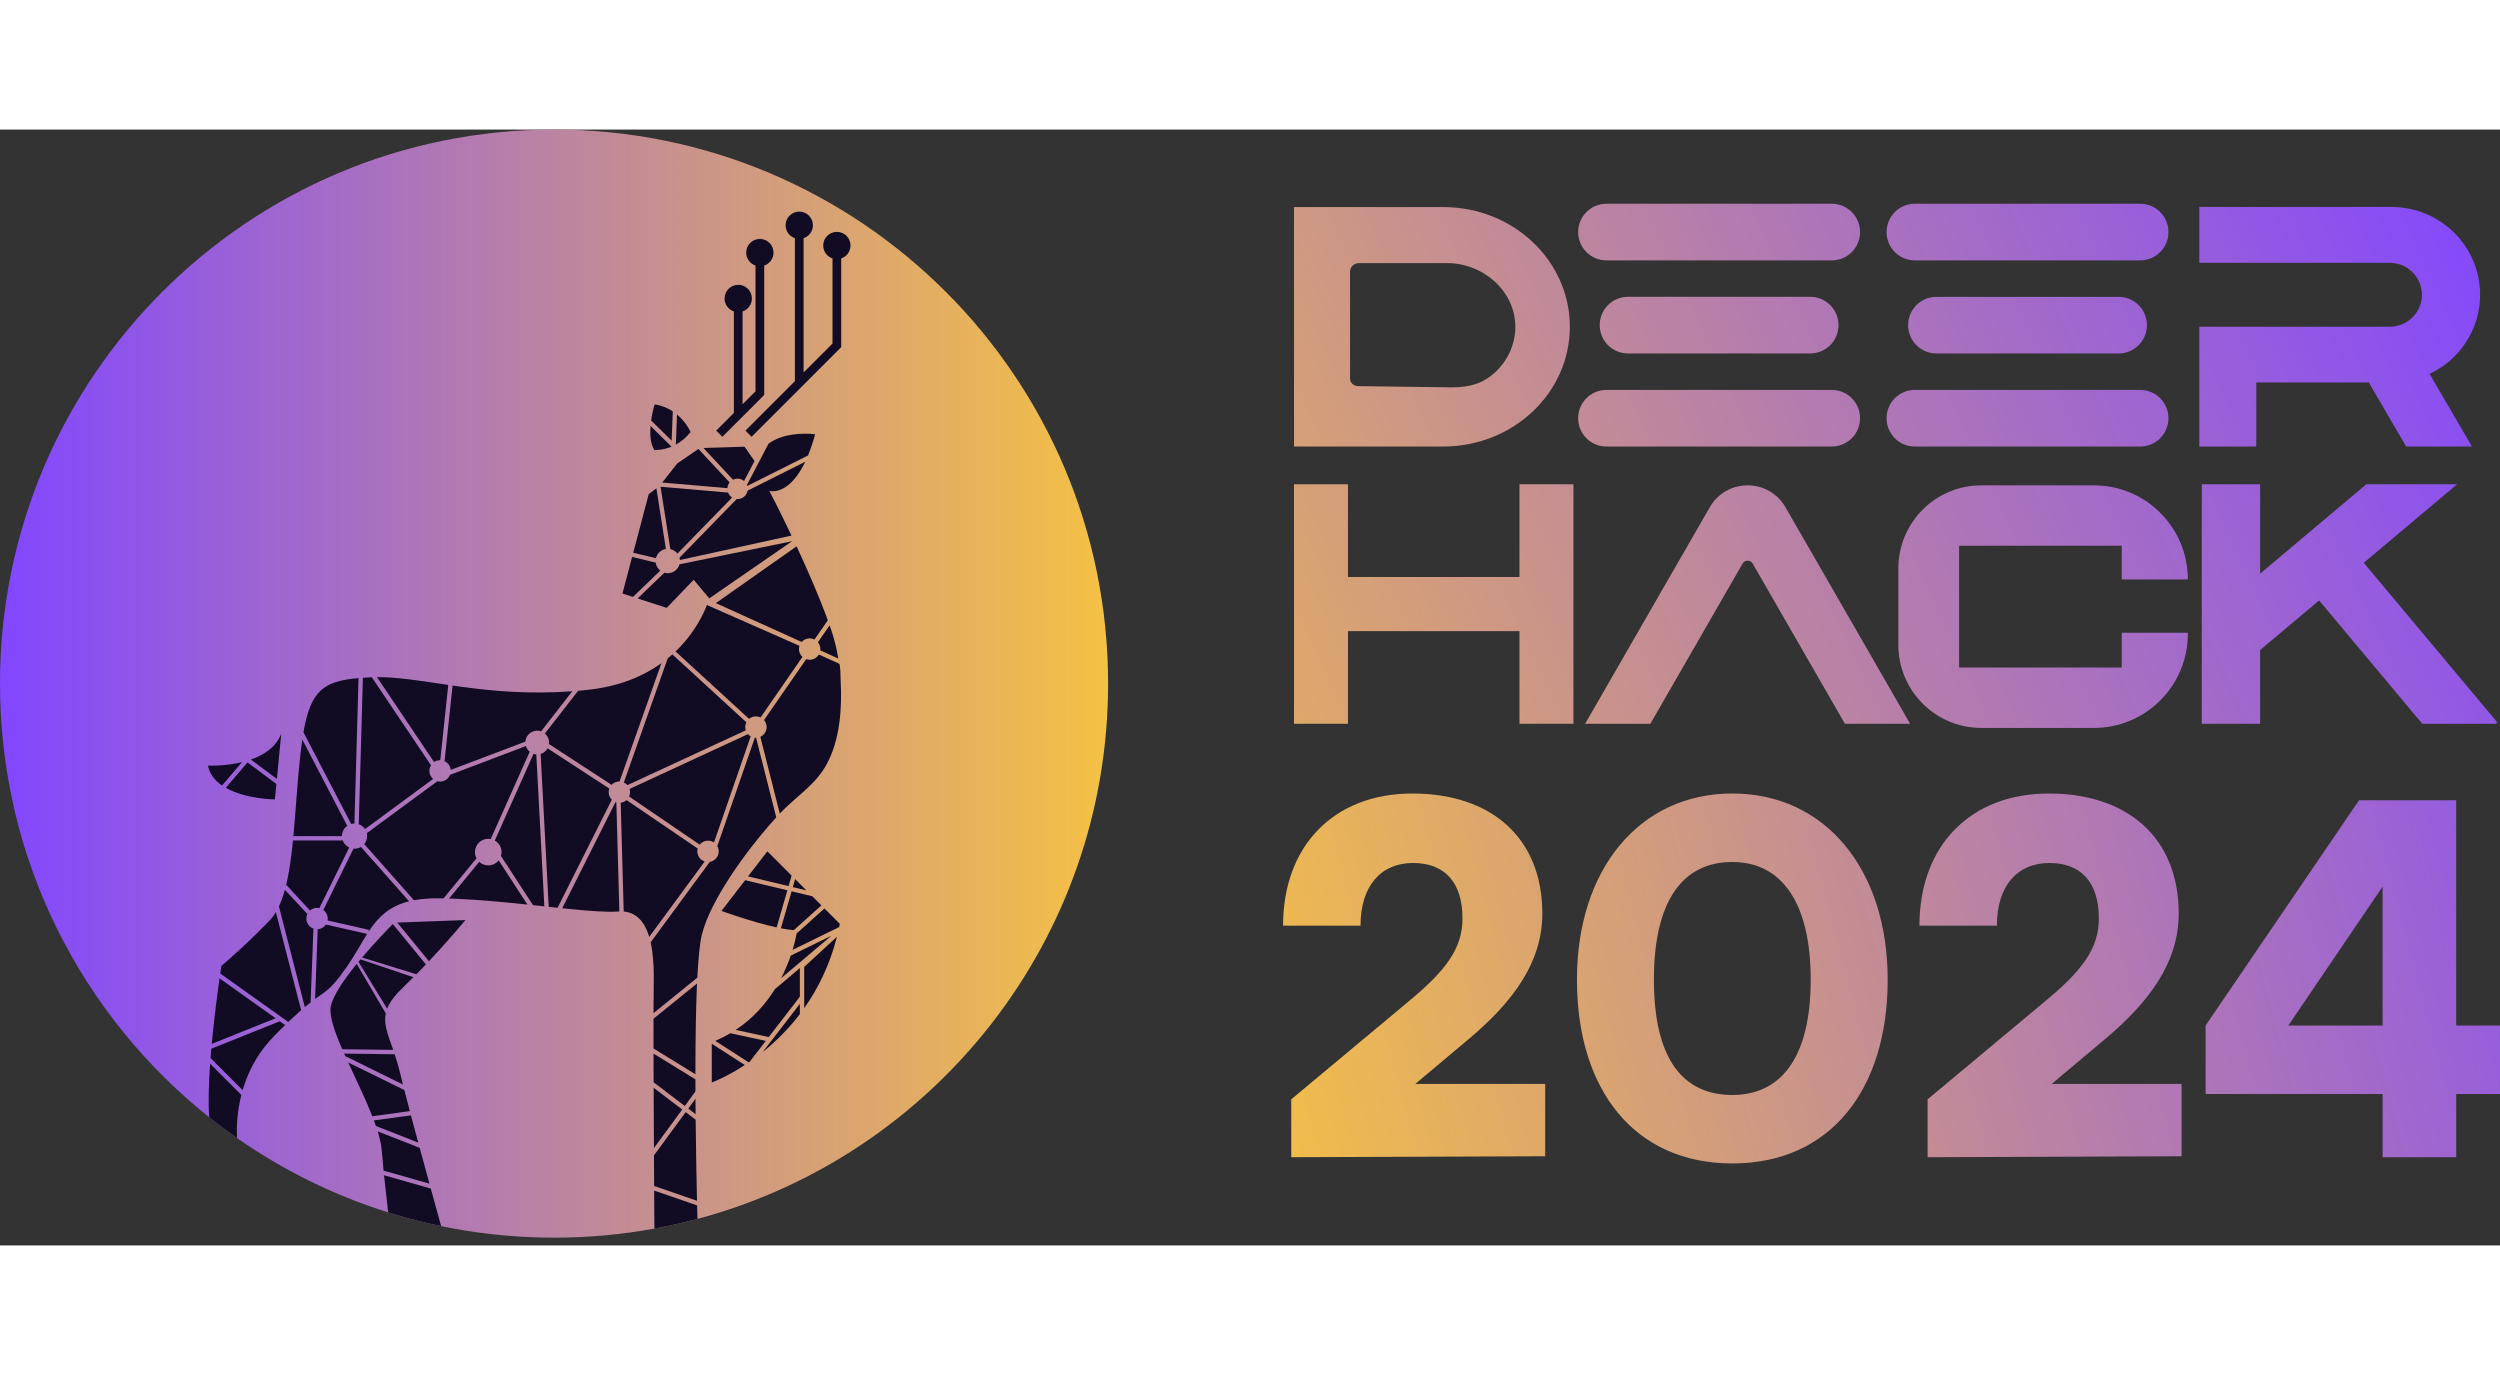 <svg width="200" height="110" viewBox="0 0 233 104" fill="none" xmlns="http://www.w3.org/2000/svg">
<rect x="0" y="0" width="233" height="104" fill="#333333" stroke="none"/>
<path d="M103.275 51.638C103.275 75.535 87.043 95.64 65.002 101.529C63.685 101.88 62.347 102.182 60.99 102.43C57.957 102.985 54.831 103.275 51.638 103.275C48.444 103.275 45.249 102.979 42.185 102.412C41.826 102.346 41.469 102.276 41.114 102.201C39.798 101.929 38.501 101.607 37.224 101.236C36.873 101.133 36.523 101.028 36.175 100.919C31.094 99.327 26.351 96.972 22.082 93.985C21.2 93.368 20.338 92.726 19.498 92.056C7.616 82.596 0 68.007 0 51.638C0 23.119 23.119 0 51.638 0C80.156 0 103.275 23.119 103.275 51.638Z" fill="url(#paint0_linear_1061_1815)"/>
<path d="M68 32.889C67.882 33.036 67.806 33.22 67.792 33.421L61.717 32.899L63.13 31.109L64.773 29.986L65.092 29.768L68 32.889Z" fill="#110C24"/>
<path d="M62.575 29.558V29.541L60.628 27.625C60.565 28.408 60.616 29.262 60.981 29.866C60.981 29.866 61.693 29.919 62.575 29.559V29.558Z" fill="#110C24"/>
<path d="M75.971 28.399C75.762 29.16 75.539 29.813 75.308 30.373L69.652 33.211C69.642 33.177 69.631 33.146 69.617 33.114L71.629 29.273C71.963 29.03 72.33 28.847 72.708 28.712H72.709C74.265 28.156 75.971 28.399 75.971 28.399Z" fill="#110C24"/>
<path d="M34.846 92.346C34.911 92.522 34.974 92.697 35.033 92.868L38.982 94.416C38.745 93.539 38.515 92.681 38.302 91.877L34.846 92.346Z" fill="#110C24"/>
<path d="M61.539 41.107L58.99 43.558L58.012 43.241L58.914 39.832L61.112 40.359C61.151 40.662 61.309 40.928 61.539 41.107Z" fill="#110C24"/>
<path d="M69.458 55.686C69.458 55.792 69.476 55.896 69.506 55.992L58.475 61.098C58.383 60.993 58.271 60.908 58.142 60.849L62.231 49.285C62.381 49.163 62.525 49.04 62.663 48.915L69.563 55.243C69.496 55.377 69.458 55.527 69.458 55.686Z" fill="#110C24"/>
<path d="M61.642 49.735L57.743 60.757H57.724C57.438 60.757 57.18 60.877 56.997 61.072L51.165 57.27C51.171 57.224 51.174 57.178 51.174 57.13C51.174 56.792 51.023 56.49 50.786 56.287L53.882 52.306C54.152 52.283 54.425 52.258 54.701 52.228C54.726 52.225 54.752 52.223 54.778 52.22C57.757 51.901 59.986 50.922 61.642 49.735Z" fill="#110C24"/>
<path d="M50.733 72.398C50.657 72.39 50.583 72.382 50.507 72.374H50.505C50.232 72.345 49.955 72.315 49.676 72.286L46.69 67.701C46.725 67.587 46.743 67.465 46.743 67.341C46.743 66.88 46.491 66.477 46.117 66.264L49.726 58.183C49.808 58.209 49.894 58.227 49.983 58.234L50.733 72.398Z" fill="#110C24"/>
<path d="M49.157 72.232C47.005 72.007 44.722 71.789 42.583 71.695H42.581C42.336 71.684 42.094 71.675 41.853 71.668L44.661 68.246C44.882 68.453 45.179 68.579 45.506 68.579C45.898 68.579 46.248 68.397 46.475 68.111L49.157 72.232Z" fill="#110C24"/>
<path d="M69.965 56.553L66.543 66.443C66.384 66.336 66.194 66.273 65.988 66.273C65.674 66.273 65.394 66.418 65.211 66.645L58.631 62.163C58.689 62.038 58.721 61.899 58.721 61.752C58.721 61.648 58.704 61.547 58.675 61.453L69.709 56.346C69.782 56.429 69.868 56.498 69.965 56.553Z" fill="#110C24"/>
<path d="M71.704 33.679C71.704 33.679 72.614 35.416 73.767 37.84L63.369 40.116C63.363 40.043 63.35 39.972 63.329 39.903L68.664 34.434C68.689 34.436 68.715 34.437 68.741 34.437C69.21 34.437 69.599 34.098 69.677 33.652L75.049 30.956C74.987 31.088 74.924 31.214 74.861 31.332C73.351 34.181 71.704 33.679 71.704 33.679Z" fill="#110C24"/>
<path d="M68.235 34.292L63.137 39.52C62.975 39.31 62.741 39.158 62.474 39.102L61.565 33.292L67.856 33.832C67.93 34.023 68.064 34.184 68.235 34.292Z" fill="#110C24"/>
<path d="M77.151 45.736L75.909 47.53C75.775 47.461 75.623 47.422 75.46 47.422C75.165 47.422 74.898 47.551 74.716 47.757L66.717 44.136L74.24 38.843C75.229 40.967 76.323 43.457 77.151 45.736Z" fill="#110C24"/>
<path d="M66.093 43.702C66.096 43.693 66.097 43.688 66.097 43.688L64.647 41.959L62.137 44.58L59.966 43.876L59.427 43.7L61.92 41.303C62.021 41.333 62.127 41.348 62.238 41.348C62.759 41.348 63.199 40.996 63.331 40.517L73.823 38.365L66.093 43.702Z" fill="#110C24"/>
<path d="M74.787 49.151L70.885 54.789C70.755 54.726 70.609 54.69 70.455 54.69C70.212 54.69 69.987 54.778 69.814 54.924L62.962 48.639C63.081 48.527 63.196 48.413 63.305 48.299C63.343 48.259 63.381 48.22 63.419 48.18C64.838 46.675 65.565 45.141 65.885 44.313L74.511 48.117C74.481 48.214 74.464 48.314 74.464 48.418C74.464 48.708 74.588 48.97 74.787 49.151Z" fill="#110C24"/>
<path d="M62.062 39.09C61.606 39.161 61.239 39.504 61.134 39.948L59.017 39.44L59.026 39.408L60.29 34.627L60.462 33.98L61.176 33.435L62.062 39.09Z" fill="#110C24"/>
<path d="M40.1 73.803L40.09 73.795L39.795 73.806L39.792 73.809L39.79 73.806L37.024 73.909L39.977 77.513C41.916 75.449 43.376 73.675 43.376 73.675L40.108 73.795L40.101 73.804L40.1 73.803Z" fill="#110C24"/>
<path d="M26.137 82.645L26.142 82.657L26.867 83.173C26.964 83.079 27.06 82.989 27.152 82.903C27.492 82.584 27.794 82.311 28.065 82.076L25.713 72.939C25.541 73.228 25.351 73.483 25.139 73.702C22.799 76.129 20.632 77.95 20.632 77.95C20.632 77.95 20.617 78.047 20.59 78.229C20.573 78.34 20.551 78.485 20.527 78.656L26.129 82.648L26.137 82.645Z" fill="#110C24"/>
<path d="M32.363 64.892C32.063 65.104 31.868 65.454 31.868 65.85H27.345C27.575 63.411 27.713 60.733 28.002 58.187C28.056 57.709 28.112 57.263 28.173 56.846L32.363 64.892Z" fill="#110C24"/>
<path d="M25.682 82.827L20.462 79.108C20.273 80.441 19.963 82.764 19.735 85.212L25.682 82.828V82.827Z" fill="#110C24"/>
<path d="M39.114 94.903L35.199 93.367C35.4 94.021 35.538 94.628 35.581 95.165C35.626 95.733 35.685 96.365 35.751 97.028L40.024 98.242C39.724 97.148 39.415 96.015 39.115 94.903H39.114Z" fill="#110C24"/>
<path d="M21.045 61.351C22.911 62.411 25.62 62.429 25.62 62.429L25.759 60.991L23.066 58.984L21.045 61.351Z" fill="#110C24"/>
<path d="M29.209 74.469L28.949 81.347C28.786 81.474 28.606 81.618 28.409 81.783L25.996 72.407C26.177 72.023 26.335 71.596 26.474 71.133C26.5 71.041 26.526 70.948 26.552 70.855L28.646 73.113C28.586 73.241 28.552 73.383 28.552 73.534C28.552 73.965 28.826 74.332 29.209 74.469Z" fill="#110C24"/>
<path d="M72.347 64.106C69.515 67.213 66.17 71.908 65.412 75.046C65.217 75.847 65.083 77.261 64.989 79.042L60.908 82.348C60.911 81.128 60.917 80.168 60.928 79.602C60.949 78.536 60.915 77.505 60.789 76.585C60.749 76.294 60.699 76.016 60.639 75.75L66.152 68.252C66.623 68.173 66.983 67.763 66.983 67.269C66.983 67.091 66.936 66.924 66.854 66.78L70.351 56.677C70.385 56.68 70.419 56.682 70.455 56.682H70.467L72.347 64.106Z" fill="#110C24"/>
<path d="M57.022 62.457L51.967 72.528C51.967 72.528 51.959 72.528 51.956 72.528C51.688 72.501 51.416 72.472 51.141 72.443L50.387 58.191C50.665 58.108 50.896 57.919 51.035 57.669L56.787 61.419C56.749 61.524 56.729 61.635 56.729 61.753C56.729 62.029 56.84 62.278 57.022 62.458V62.457Z" fill="#110C24"/>
<path d="M32.546 66.914L29.765 72.561C29.695 72.545 29.623 72.537 29.549 72.537C29.298 72.537 29.069 72.629 28.894 72.784L26.672 70.388C26.722 70.179 26.77 69.965 26.814 69.745C27.029 68.688 27.182 67.506 27.307 66.255H31.94C32.047 66.546 32.267 66.783 32.546 66.914Z" fill="#110C24"/>
<path d="M31.897 85.714L36.645 85.774C36.153 84.358 35.738 83.386 35.953 82.369L33.245 77.763C32.084 79.189 31.035 80.701 30.833 81.71C30.662 82.568 31.162 84.024 31.897 85.714Z" fill="#110C24"/>
<path d="M37.572 79.944C37.897 79.634 38.218 79.318 38.535 79.001L33.598 77.338C33.534 77.413 33.471 77.49 33.408 77.566L36.081 81.935C36.311 81.34 36.775 80.707 37.573 79.944H37.572Z" fill="#110C24"/>
<path d="M38.127 71.927C36.302 72.38 35.308 73.349 34.467 74.584C34.423 74.647 34.382 74.71 34.339 74.774L34.382 74.587L30.528 73.713C30.539 73.655 30.544 73.594 30.544 73.534C30.544 73.203 30.383 72.909 30.135 72.729L32.946 67.019C32.978 67.022 33.009 67.023 33.042 67.023C33.261 67.023 33.465 66.964 33.641 66.859L38.127 71.927Z" fill="#110C24"/>
<path d="M37.285 87.92C37.129 87.269 36.955 86.697 36.784 86.181L32.077 86.121C32.111 86.2 32.147 86.278 32.182 86.357L37.553 89.002C37.45 88.593 37.359 88.229 37.285 87.919V87.92Z" fill="#110C24"/>
<path d="M38.197 91.482C38.01 90.773 37.837 90.11 37.686 89.52L32.449 86.941C33.203 88.581 34.066 90.347 34.699 91.956L38.199 91.482H38.197Z" fill="#110C24"/>
<path d="M38.808 78.727C39.111 78.42 39.408 78.113 39.696 77.81L36.611 74.046C36.221 74.439 34.98 75.707 33.743 77.165L38.808 78.728V78.727Z" fill="#110C24"/>
<path d="M40.364 60.523L34.018 65.196C33.879 64.988 33.675 64.828 33.436 64.743L33.821 51.093C34.066 51.076 34.322 51.062 34.589 51.049C34.605 51.048 34.619 51.048 34.634 51.047H34.653L40.168 59.248C40.075 59.4 40.02 59.579 40.02 59.772C40.02 60.072 40.153 60.34 40.364 60.523Z" fill="#110C24"/>
<path d="M49.369 57.989L45.736 66.125H45.736C45.66 66.109 45.584 66.102 45.505 66.102C44.821 66.102 44.267 66.657 44.267 67.341C44.267 67.549 44.318 67.744 44.409 67.916L41.339 71.656C41.215 71.653 41.089 71.65 40.968 71.648C40.329 71.639 39.755 71.668 39.236 71.73C39.007 71.757 38.789 71.79 38.581 71.829L33.949 66.596C34.116 66.392 34.216 66.133 34.216 65.85C34.216 65.756 34.205 65.665 34.184 65.577L40.762 60.734C40.843 60.756 40.928 60.767 41.015 60.767C41.436 60.767 41.796 60.506 41.942 60.137L49.01 57.459C49.075 57.669 49.202 57.853 49.369 57.989Z" fill="#110C24"/>
<path d="M72.382 74.362L73.383 70.901L69.446 69.959L67.239 72.825C67.239 72.825 70.089 73.861 72.382 74.362H72.382Z" fill="#110C24"/>
<path d="M41.778 51.761L41.035 58.775H41.015C40.808 58.775 40.615 58.839 40.455 58.948L35.135 51.035C35.39 51.033 35.648 51.037 35.913 51.047C37.655 51.118 39.583 51.442 41.778 51.761Z" fill="#110C24"/>
<path d="M25.805 60.52L26.212 56.3C25.73 57.561 24.593 58.292 23.382 58.715L25.803 60.521L25.805 60.52Z" fill="#110C24"/>
<path d="M53.336 52.349L50.432 56.084C50.318 56.044 50.196 56.022 50.068 56.022C49.486 56.022 49.009 56.471 48.965 57.043L42.008 59.679C41.974 59.318 41.748 59.012 41.433 58.867L42.179 51.819C42.442 51.856 42.706 51.894 42.977 51.931C45.909 52.33 49.307 52.645 53.336 52.349Z" fill="#110C24"/>
<path d="M33.416 51.125L33.032 64.675C32.928 64.676 32.827 64.69 32.73 64.718L28.281 56.174C28.349 55.784 28.421 55.422 28.502 55.09C29.215 52.118 30.48 51.378 33.416 51.125Z" fill="#110C24"/>
<path d="M62.597 28.993L62.705 26.263C62.249 25.962 61.688 25.716 61.011 25.616C61.011 25.616 60.803 26.273 60.685 27.112L62.597 28.993Z" fill="#110C24"/>
<path d="M66.75 28.06L67.323 28.634L71.224 24.733V12.674C71.728 12.505 72.091 12.029 72.091 11.468C72.091 10.764 71.522 10.194 70.818 10.194C70.115 10.194 69.545 10.764 69.545 11.468C69.545 12.029 69.909 12.505 70.413 12.674V24.397L69.209 25.601V16.949C69.713 16.78 70.076 16.304 70.076 15.743C70.076 15.039 69.507 14.47 68.803 14.47C68.1 14.47 67.53 15.039 67.53 15.743C67.53 16.304 67.894 16.78 68.398 16.949V26.412L66.75 28.06Z" fill="#110C24"/>
<path d="M70.324 30.892L69.348 32.754C69.183 32.617 68.972 32.535 68.74 32.535C68.588 32.535 68.445 32.57 68.317 32.634L65.563 29.679L66.279 29.656L69.389 29.557L70.324 30.892Z" fill="#110C24"/>
<path d="M62.989 29.361C63.448 29.112 63.928 28.741 64.363 28.189C64.363 28.189 63.989 27.299 63.099 26.556L62.989 29.361Z" fill="#110C24"/>
<path d="M34.216 74.965C33.616 75.909 33.063 76.981 32.288 78.084C31.266 79.54 30.794 79.995 30.201 80.434C29.958 80.613 29.695 80.79 29.366 81.031L29.613 74.527C29.928 74.507 30.203 74.34 30.372 74.093L34.216 74.965Z" fill="#110C24"/>
<path d="M57.724 72.871C57.684 72.873 57.642 72.874 57.601 72.877C56.623 72.952 55.043 72.837 53.147 72.649C52.903 72.626 52.652 72.599 52.398 72.574L57.363 62.681L57.438 62.531L57.444 62.708L57.724 72.871Z" fill="#110C24"/>
<path d="M60.969 98.889C60.978 100.34 60.985 101.569 60.991 102.43C62.348 102.181 63.686 101.88 65.003 101.529C64.994 101.158 64.983 100.735 64.971 100.268L60.969 98.889Z" fill="#110C24"/>
<path d="M74.546 81.485L71.881 84.94L71.08 85.978C72.222 85.062 73.434 83.895 74.546 82.437V81.485Z" fill="#110C24"/>
<path d="M41.114 102.2C39.798 101.929 38.501 101.607 37.225 101.236C36.873 101.133 36.523 101.028 36.175 100.918C36.044 99.797 35.91 98.594 35.794 97.461L40.149 98.699C40.496 99.968 40.829 101.17 41.114 102.2Z" fill="#110C24"/>
<path d="M20.697 61.134L22.555 58.957C20.914 59.356 19.378 59.283 19.378 59.283C19.547 60.089 20.048 60.688 20.697 61.134Z" fill="#110C24"/>
<path d="M74.084 10.127V23.449L69.474 28.06L70.047 28.633L78.4 20.28V12.013C78.904 11.844 79.268 11.368 79.268 10.807C79.268 10.103 78.698 9.534 77.995 9.534C77.291 9.534 76.722 10.103 76.722 10.807C76.722 11.368 77.085 11.844 77.589 12.013V19.945L74.895 22.638V10.127C75.399 9.958 75.763 9.483 75.763 8.921C75.763 8.218 75.193 7.648 74.49 7.648C73.786 7.648 73.217 8.218 73.217 8.921C73.217 9.483 73.581 9.958 74.084 10.127Z" fill="#110C24"/>
<path d="M22.493 89.974L19.583 87.064C19.453 88.902 19.396 90.686 19.498 92.056C20.338 92.726 21.2 93.368 22.082 93.985C22.042 92.881 22.113 91.476 22.492 89.974H22.493Z" fill="#110C24"/>
<path d="M26.074 83.107L19.695 85.665C19.689 85.73 19.684 85.795 19.678 85.86C19.658 86.084 19.64 86.308 19.623 86.532L22.616 89.525C22.67 89.341 22.726 89.157 22.789 88.971C23.308 87.45 24.173 85.878 25.573 84.452C25.934 84.085 26.265 83.757 26.57 83.46L26.074 83.108V83.107Z" fill="#110C24"/>
<path d="M69.717 69.606L73.495 70.511L73.778 69.531L71.517 67.269L69.717 69.606Z" fill="#110C24"/>
<path d="M73.697 76.987C73.479 77.622 73.187 78.343 72.8 79.094L77.492 75.131L73.697 76.987Z" fill="#110C24"/>
<path d="M66.337 85.202V88.814C66.337 88.814 67.648 88.34 69.416 87.185L66.337 85.203V85.202Z" fill="#110C24"/>
<path d="M73.89 70.605L75.156 70.908L74.106 69.858L73.89 70.605Z" fill="#110C24"/>
<path d="M65.676 68.215L60.508 75.244C60.204 74.227 59.713 73.457 58.947 73.095C58.703 72.979 58.432 72.906 58.13 72.879L57.849 62.74C58.056 62.715 58.244 62.624 58.392 62.492L65.026 67.009C65.004 67.091 64.991 67.178 64.991 67.269C64.991 67.71 65.278 68.084 65.676 68.215Z" fill="#110C24"/>
<path d="M60.916 88.279C60.916 88.45 60.917 88.623 60.918 88.796L63.822 91.002L64.817 89.644C64.815 89.27 64.814 88.896 64.814 88.521L60.911 86.122C60.913 86.817 60.915 87.539 60.917 88.277L60.916 88.279Z" fill="#110C24"/>
<path d="M76.448 48.541C76.453 48.5 76.456 48.46 76.456 48.418C76.456 48.177 76.37 47.956 76.228 47.784L77.32 46.206C77.377 46.371 77.434 46.534 77.489 46.696C77.517 46.78 77.545 46.864 77.571 46.95C77.788 47.628 77.957 48.33 78.083 49.044C78.098 49.129 78.112 49.215 78.126 49.3L76.448 48.541Z" fill="#110C24"/>
<path d="M64.813 87.661C64.816 84.988 64.851 82.368 64.938 80.167C64.946 79.968 64.954 79.776 64.962 79.586L60.907 82.87C60.907 83.052 60.907 83.239 60.907 83.429C60.907 84.004 60.907 84.617 60.908 85.261C60.908 85.389 60.908 85.517 60.908 85.646L64.812 88.045C64.812 87.916 64.812 87.789 64.812 87.66L64.813 87.661Z" fill="#110C24"/>
<path d="M64.83 91.77C64.829 91.632 64.827 91.495 64.826 91.357V91.252C64.824 90.945 64.822 90.637 64.82 90.326L64.144 91.249L64.83 91.77Z" fill="#110C24"/>
<path d="M75.704 71.457L73.777 70.996L72.78 74.444C73.22 74.53 73.63 74.591 73.984 74.615L76.554 72.306L75.705 71.457H75.704Z" fill="#110C24"/>
<path d="M60.92 89.307C60.927 91.173 60.936 93.105 60.946 94.925L63.581 91.33L60.92 89.307Z" fill="#110C24"/>
<path d="M76.84 72.593L74.245 74.924C74.189 75.235 74.075 75.774 73.869 76.451L78.21 74.328C78.231 74.228 78.252 74.128 78.271 74.026L76.839 72.594L76.84 72.593Z" fill="#110C24"/>
<path d="M76.991 59.252C75.925 61.146 74.115 62.212 72.674 63.751L70.863 56.595C71.21 56.439 71.45 56.09 71.45 55.686C71.45 55.437 71.359 55.209 71.208 55.036L75.136 49.359C75.238 49.394 75.347 49.414 75.461 49.414C75.825 49.414 76.144 49.218 76.317 48.926L78.198 49.777C78.344 49.843 78.335 51.133 78.346 51.318C78.493 53.923 78.296 56.935 76.991 59.252Z" fill="#110C24"/>
<path d="M78.003 75.23L74.951 78.042V81.885C76.221 80.094 77.327 77.897 78.003 75.23Z" fill="#110C24"/>
<path d="M74.546 80.821V78.149L72.22 80.114C71.374 81.47 70.196 82.839 68.564 83.913L71.646 84.579L74.545 80.82L74.546 80.821Z" fill="#110C24"/>
<path d="M64.957 99.7C64.913 97.721 64.864 95.094 64.835 92.283L63.905 91.575L60.95 95.605C60.952 95.955 60.954 96.299 60.956 96.637C60.959 97.221 60.962 97.787 60.965 98.325C60.965 98.37 60.965 98.415 60.965 98.46L64.96 99.836C64.959 99.79 64.958 99.747 64.957 99.7Z" fill="#110C24"/>
<path d="M68.071 84.223C67.632 84.481 67.163 84.719 66.662 84.93L69.783 86.94C69.813 86.92 69.843 86.898 69.875 86.876L71.372 84.936L68.071 84.223Z" fill="#110C24"/>
<path d="M57.438 62.531L57.363 62.681C57.389 62.691 57.416 62.7 57.443 62.708L57.438 62.531Z" fill="#FCF7FF"/>
<g clip-path="url(#clip0_1061_1815)">
<path d="M120.344 95.775V90.382L131.282 81.256C134.823 78.334 136.304 76.265 136.304 73.525C136.304 70.153 134.646 68.355 131.686 68.355C128.726 68.355 126.8 70.468 126.8 74.198H119.582C119.582 66.735 124.333 61.88 131.641 61.88C138.949 61.88 143.745 65.972 143.745 73.075C143.745 77.616 141.011 81.301 136.886 84.764L131.909 88.945H144.013V95.688L120.344 95.777V95.775Z" fill="url(#paint1_linear_1061_1815)"/>
<path d="M161.452 61.879C170.103 61.879 175.932 68.937 175.932 79.232C175.932 89.527 170.553 96.359 161.452 96.359C152.35 96.359 146.972 89.527 146.972 79.232C146.972 68.937 152.799 61.879 161.452 61.879ZM161.452 89.977C166.069 89.977 168.758 86.38 168.758 79.232C168.758 72.084 166.067 68.263 161.452 68.263C156.836 68.263 154.144 71.86 154.144 79.232C154.144 86.603 156.834 89.977 161.452 89.977Z" fill="url(#paint2_linear_1061_1815)"/>
<path d="M179.653 95.776V90.382L190.59 81.256C194.131 78.335 195.612 76.266 195.612 73.525C195.612 70.153 193.954 68.355 190.994 68.355C188.034 68.355 186.109 70.469 186.109 74.198H178.892C178.892 66.735 183.643 61.881 190.951 61.881C198.259 61.881 203.056 65.972 203.056 73.075C203.056 77.616 200.321 81.301 196.196 84.764L191.219 88.945H203.324V95.688L179.655 95.778L179.653 95.776Z" fill="url(#paint3_linear_1061_1815)"/>
<path d="M228.92 89.885V95.773H222.06V89.885H205.563V83.503L219.863 62.507H228.918V83.503H232.998V89.885H228.918H228.92ZM222.06 83.503V70.556L213.273 83.503H222.06Z" fill="url(#paint4_linear_1061_1815)"/>
<path d="M134.519 7.224H120.601V29.54H134.519C137.775 29.54 140.724 28.291 142.856 26.273C144.99 24.254 146.309 21.463 146.309 18.383C146.309 12.218 141.031 7.224 134.519 7.224ZM139.392 22.579C138.257 23.653 137.031 24.026 135.299 24.026L126.566 23.913C126.157 23.907 125.825 23.592 125.825 23.204V13.241C125.825 12.802 126.201 12.446 126.666 12.446H134.847C138.322 12.446 141.254 15.136 141.23 18.425C141.217 20.047 140.518 21.513 139.394 22.579H139.392ZM173.357 9.554C173.357 11.011 172.179 12.192 170.726 12.192H149.716C148.263 12.192 147.085 11.011 147.085 9.554C147.085 8.097 148.263 6.916 149.716 6.916H170.726C172.179 6.916 173.357 8.097 173.357 9.554ZM173.357 26.903C173.357 28.36 172.179 29.541 170.726 29.541H149.716C148.263 29.541 147.085 28.36 147.085 26.903C147.085 25.446 148.263 24.265 149.716 24.265H170.726C172.179 24.265 173.357 25.446 173.357 26.903ZM149.093 18.228C149.093 16.77 150.27 15.589 151.723 15.589H168.719C170.172 15.589 171.349 16.77 171.349 18.228C171.349 19.685 170.172 20.866 168.719 20.866H151.723C150.27 20.866 149.093 19.685 149.093 18.228ZM202.099 9.554C202.099 11.011 200.922 12.192 199.469 12.192H178.458C177.005 12.192 175.828 11.011 175.828 9.554C175.828 8.097 177.005 6.916 178.458 6.916H199.469C200.922 6.916 202.099 8.097 202.099 9.554ZM202.099 26.903C202.099 28.36 200.922 29.541 199.469 29.541H178.458C177.005 29.541 175.828 28.36 175.828 26.903C175.828 25.446 177.005 24.265 178.458 24.265H199.469C200.922 24.265 202.099 25.446 202.099 26.903ZM177.837 18.23C177.837 16.772 179.015 15.591 180.468 15.591H197.463C198.916 15.591 200.094 16.772 200.094 18.23C200.094 19.687 198.916 20.868 197.463 20.868H180.468C179.015 20.868 177.837 19.687 177.837 18.23ZM226.438 22.774L230.386 29.543H224.256L220.771 23.571H210.285V29.543H204.978V18.377H222.713C223.543 18.377 224.297 18.043 224.842 17.504C225.387 16.965 225.724 16.22 225.724 15.397C225.724 13.752 224.377 12.42 222.715 12.42H204.979V7.214H222.883C227.446 7.214 231.145 10.875 231.145 15.39C231.145 17.647 230.22 19.692 228.725 21.172C228.064 21.825 227.292 22.37 226.438 22.771V22.774ZM146.644 33.06V55.386H141.615V46.745H125.63V55.386H120.601V33.06H125.63V41.701H141.615V33.06H146.644ZM178.029 55.386H171.95L163.349 40.449C163.141 40.087 162.618 40.087 162.41 40.449L153.809 55.386H147.731L159.349 35.204C160.918 32.478 164.84 32.478 166.41 35.204L178.029 55.386ZM197.746 41.932V38.786H182.589V50.139H197.746V46.895H203.908V46.994C203.908 51.839 199.991 55.766 195.16 55.766H184.652C180.384 55.766 176.925 52.298 176.925 48.018V40.908C176.925 36.628 180.384 33.159 184.652 33.159H195.16C199.991 33.159 203.908 37.087 203.908 41.932H197.746ZM232.751 55.251L232.593 55.386H225.763L216.14 43.885L210.645 48.509V55.384H205.206V33.059H210.645V41.387L212.643 39.706L216.81 36.199L220.542 33.059H229.004L220.304 40.378L232.749 55.25L232.751 55.251Z" fill="url(#paint5_linear_1061_1815)"/>
</g>
<defs>
<linearGradient id="paint0_linear_1061_1815" x1="0" y1="51.638" x2="103.275" y2="51.638" gradientUnits="userSpaceOnUse">
<stop stop-color="#8247FF"/>
<stop offset="1" stop-color="#F5C144"/>
</linearGradient>
<linearGradient id="paint1_linear_1061_1815" x1="252.127" y1="48.003" x2="111.752" y2="85.27" gradientUnits="userSpaceOnUse">
<stop stop-color="#8247FF"/>
<stop offset="1" stop-color="#F5C144"/>
</linearGradient>
<linearGradient id="paint2_linear_1061_1815" x1="253.847" y1="54.477" x2="113.472" y2="91.746" gradientUnits="userSpaceOnUse">
<stop stop-color="#8247FF"/>
<stop offset="1" stop-color="#F5C144"/>
</linearGradient>
<linearGradient id="paint3_linear_1061_1815" x1="256.053" y1="62.789" x2="115.678" y2="100.056" gradientUnits="userSpaceOnUse">
<stop stop-color="#8247FF"/>
<stop offset="1" stop-color="#F5C144"/>
</linearGradient>
<linearGradient id="paint4_linear_1061_1815" x1="258.012" y1="70.164" x2="117.635" y2="107.433" gradientUnits="userSpaceOnUse">
<stop stop-color="#8247FF"/>
<stop offset="1" stop-color="#F5C144"/>
</linearGradient>
<linearGradient id="paint5_linear_1061_1815" x1="232.847" y1="6.831" x2="93.652" y2="71.366" gradientUnits="userSpaceOnUse">
<stop stop-color="#8247FF"/>
<stop offset="1" stop-color="#F5C144"/>
</linearGradient>
<clipPath id="clip0_1061_1815">
<rect width="113.418" height="89.444" fill="white" transform="translate(119.582 6.916)"/>
</clipPath>
</defs>
</svg>
